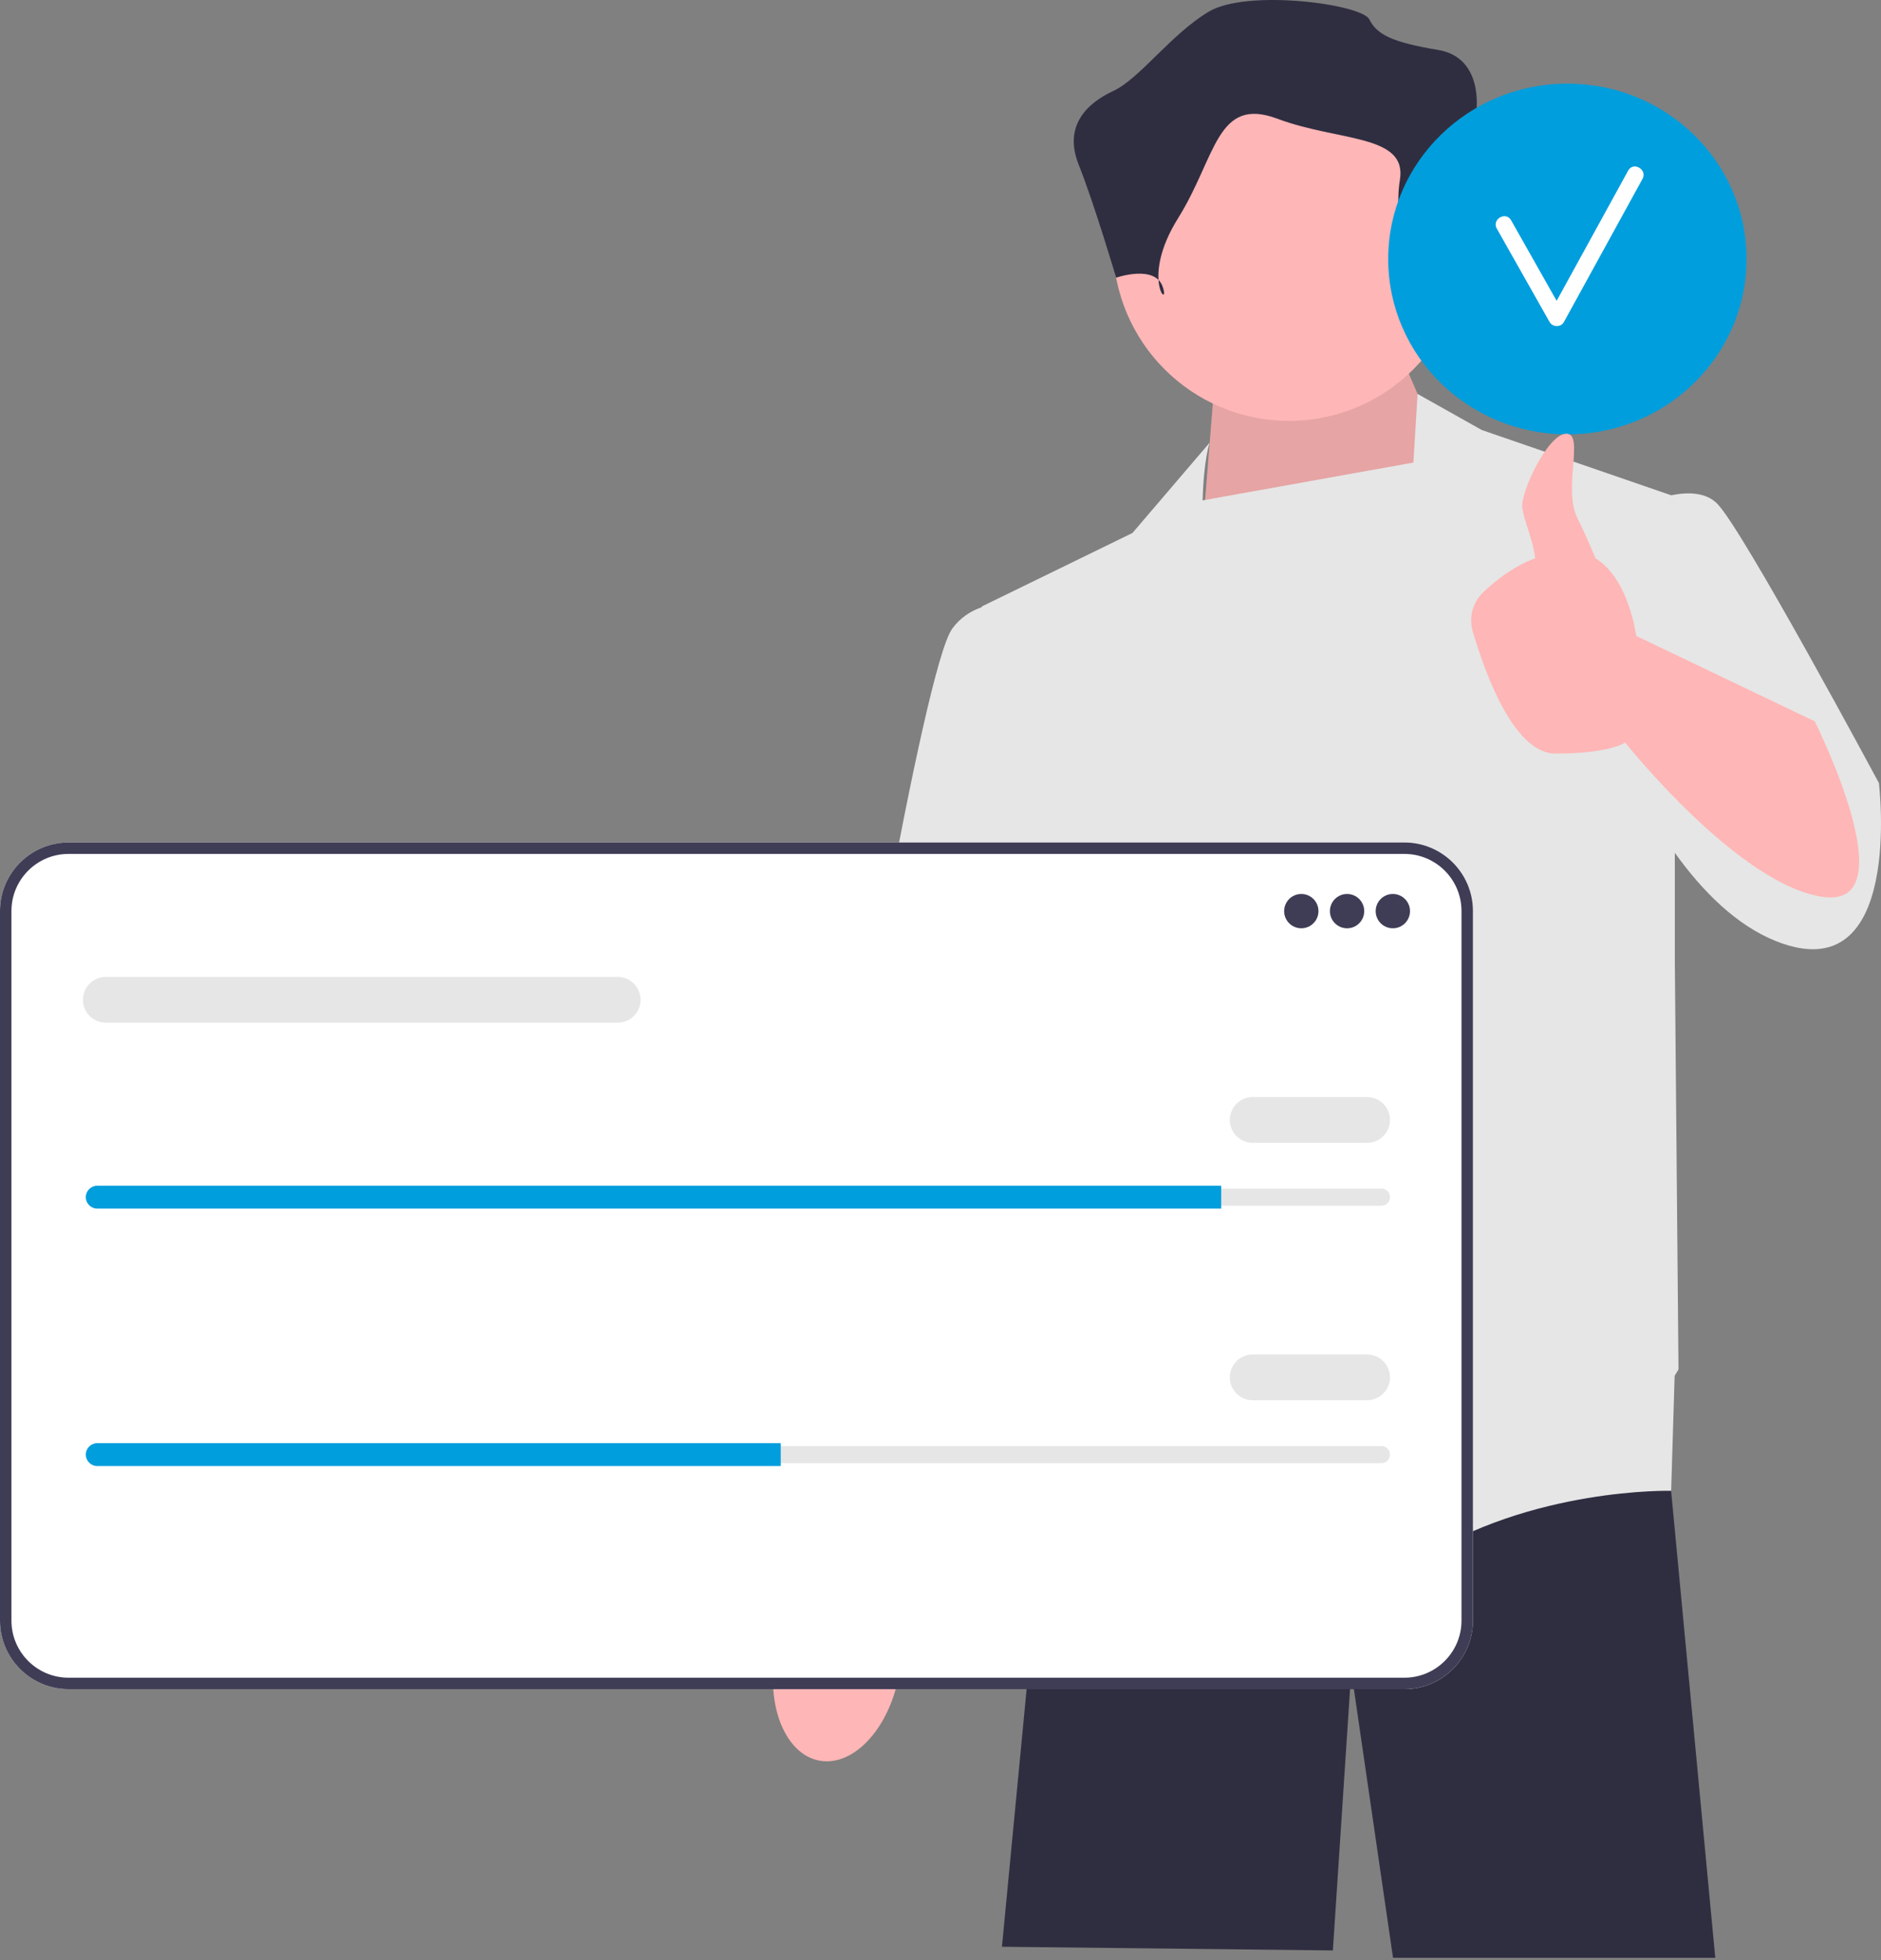 <svg width="238" height="248" viewBox="0 0 238 248" fill="none" xmlns="http://www.w3.org/2000/svg">
<rect x="0" y="0" width="238" height="248" fill="#808080" stroke="none"/>
<path d="M211.448 188.52L211.444 188.631L217.031 247.717H176.257L170.972 211.428L168.646 246.786L126.774 246.321L131.222 199.899L135.005 178.382V178.377L135.572 175.139H210.336L210.434 176.312L211.448 188.52Z" fill="#2F2E41"/>
<path d="M103.694 222.772C108.013 223.558 112.516 218.695 113.752 211.909C114.293 208.939 114.118 206.092 113.389 203.765L114.051 199.853L125.163 147.23C125.163 147.23 145.624 106.3 145.623 99.195C145.623 92.089 139.705 88.604 139.705 88.604L131.696 88.679L106.581 150.02L102.058 195.348L101.326 201.567C99.822 203.488 98.655 206.09 98.114 209.06C96.878 215.846 99.376 221.985 103.694 222.772Z" fill="#FFB6B6"/>
<path d="M185.162 63.249L177.718 46.035L153.526 50.222L151.897 70.475L185.162 63.249Z" fill="#FFB6B6"/>
<path opacity="0.1" d="M185.162 63.249L177.718 46.035L153.526 50.222L151.897 70.475L185.162 63.249Z" fill="black"/>
<path d="M237.734 99.072C237.734 99.072 220.52 66.971 217.264 63.714C215.814 62.264 213.535 62.244 211.451 62.666L187.488 54.409L179.366 49.846L178.831 58.528L152.165 63.314C152.313 58.019 153.06 56.005 153.06 56.005L143.29 67.436L124.215 76.741L124.226 76.824C122.826 77.313 121.499 78.149 120.493 79.532C116.771 84.65 106.536 146.992 106.536 146.992L128.402 151.644L131.378 132.97L133.52 149.784L135.148 181.187C135.148 181.187 164.924 206.776 179.346 197.471C193.769 188.166 211.448 188.631 211.448 188.631L211.889 174.075C212.203 173.573 212.378 173.278 212.378 173.278L211.913 121.644V107.904C215.458 112.842 219.735 117.089 224.707 119.078C240.991 125.591 237.734 99.072 237.734 99.072V99.072Z" fill="#E6E6E6"/>
<path d="M163.093 53.251C175.385 53.251 185.35 43.286 185.35 30.994C185.35 18.702 175.385 8.738 163.093 8.738C150.801 8.738 140.837 18.702 140.837 30.994C140.837 43.286 150.801 53.251 163.093 53.251Z" fill="#FFB6B6"/>
<path d="M179.06 37.284C179.06 37.284 180.995 30.51 185.35 30.994C189.704 31.478 190.672 27.607 189.704 25.672C188.737 23.737 186.801 14.06 186.801 14.06C186.801 14.06 187.769 7.286 181.963 6.319C176.157 5.351 174.222 4.383 173.254 2.448C172.286 0.513 157.771 -1.423 152.933 1.48C148.095 4.383 144.224 9.953 140.837 11.523C137.45 13.092 134.547 15.995 136.483 20.834C138.418 25.672 141.225 35.135 141.225 35.135C141.225 35.135 146.159 33.413 147.127 36.316C148.095 39.219 144.224 35.349 149.062 27.607C153.901 19.866 153.901 12.125 161.642 15.028C169.383 17.931 178.092 16.963 177.125 22.769C176.157 28.575 179.06 37.284 179.06 37.284V37.284Z" fill="#2F2E41"/>
<path d="M177.699 213.724H8.669C3.889 213.724 0 209.835 0 205.055V115.267C0 110.487 3.889 106.598 8.669 106.598H177.699C182.479 106.598 186.368 110.487 186.368 115.267V205.055C186.368 209.835 182.479 213.724 177.699 213.724Z" fill="white"/>
<path d="M177.699 213.724H8.669C3.889 213.724 0 209.835 0 205.055V115.267C0 110.487 3.889 106.598 8.669 106.598H177.699C182.479 106.598 186.368 110.487 186.368 115.267V205.055C186.368 209.835 182.479 213.724 177.699 213.724ZM8.669 108.046C4.687 108.046 1.448 111.285 1.448 115.267V205.055C1.448 209.037 4.687 212.277 8.669 212.277H177.699C181.68 212.277 184.92 209.037 184.92 205.055V115.267C184.92 111.285 181.68 108.046 177.699 108.046H8.669Z" fill="#3F3D56"/>
<path d="M164.653 117.456C165.852 117.456 166.824 116.483 166.824 115.284C166.824 114.085 165.852 113.113 164.653 113.113C163.454 113.113 162.481 114.085 162.481 115.284C162.481 116.483 163.454 117.456 164.653 117.456Z" fill="#3F3D56"/>
<path d="M170.443 117.456C171.642 117.456 172.614 116.483 172.614 115.284C172.614 114.085 171.642 113.113 170.443 113.113C169.244 113.113 168.271 114.085 168.271 115.284C168.271 116.483 169.244 117.456 170.443 117.456Z" fill="#3F3D56"/>
<path d="M176.234 117.456C177.433 117.456 178.405 116.483 178.405 115.284C178.405 114.085 177.433 113.113 176.234 113.113C175.035 113.113 174.062 114.085 174.062 115.284C174.062 116.483 175.035 117.456 176.234 117.456Z" fill="#3F3D56"/>
<path d="M12.306 150.39C11.707 150.39 11.22 150.877 11.22 151.475C11.22 151.767 11.332 152.037 11.537 152.237C11.743 152.448 12.014 152.561 12.306 152.561H174.787C175.385 152.561 175.872 152.074 175.872 151.475C175.872 151.184 175.76 150.913 175.555 150.714C175.349 150.503 175.078 150.39 174.787 150.39H12.306Z" fill="#E6E6E6"/>
<path d="M154.519 150.028V152.923H12.305C11.907 152.923 11.545 152.764 11.284 152.496C11.017 152.235 10.857 151.874 10.857 151.475C10.857 150.679 11.509 150.028 12.305 150.028H154.519Z" fill="#009EDD"/>
<path d="M172.977 144.599H158.501C156.904 144.599 155.605 143.301 155.605 141.704C155.605 140.107 156.904 138.808 158.501 138.808H172.977C174.574 138.808 175.873 140.107 175.873 141.704C175.873 143.301 174.574 144.599 172.977 144.599Z" fill="#E6E6E6"/>
<path d="M78.155 129.399H13.39C11.794 129.399 10.495 128.1 10.495 126.503C10.495 124.907 11.794 123.608 13.39 123.608H78.155C79.752 123.608 81.051 124.907 81.051 126.503C81.051 128.1 79.752 129.399 78.155 129.399Z" fill="#E6E6E6"/>
<path d="M12.306 182.962C11.707 182.962 11.22 183.449 11.22 184.048C11.22 184.339 11.332 184.609 11.537 184.809C11.743 185.02 12.014 185.133 12.306 185.133H174.787C175.385 185.133 175.872 184.646 175.872 184.048C175.872 183.756 175.76 183.486 175.555 183.286C175.349 183.075 175.078 182.962 174.787 182.962H12.306Z" fill="#E6E6E6"/>
<path d="M98.785 182.6V185.495H12.305C11.907 185.495 11.545 185.336 11.284 185.068C11.017 184.808 10.857 184.446 10.857 184.048C10.857 183.251 11.509 182.6 12.305 182.6H98.785Z" fill="#009EDD"/>
<path d="M172.977 177.171H158.501C156.904 177.171 155.605 175.873 155.605 174.276C155.605 172.679 156.904 171.381 158.501 171.381H172.977C174.574 171.381 175.873 172.679 175.873 174.276C175.873 175.873 174.574 177.171 172.977 177.171Z" fill="#E6E6E6"/>
<path d="M198.32 54.964C210.84 54.964 220.989 45.028 220.989 32.772C220.989 20.516 210.84 10.58 198.32 10.58C185.8 10.58 175.65 20.516 175.65 32.772C175.65 45.028 185.8 54.964 198.32 54.964Z" fill="#009EDD"/>
<path d="M206.014 21.578C202.996 27.073 199.978 32.569 196.96 38.065C195.036 34.666 193.123 31.261 191.195 27.866C190.529 26.693 188.718 27.748 189.386 28.923C191.621 32.86 193.833 36.81 196.068 40.746C196.45 41.419 197.5 41.435 197.878 40.746C201.193 34.709 204.508 28.673 207.824 22.636C208.473 21.453 206.664 20.394 206.014 21.578Z" fill="white"/>
<path d="M229.614 91.267L207.028 80.463C207.028 80.463 206.121 73.231 201.885 70.652C201.165 68.934 200.337 67.046 199.584 65.551C197.723 61.853 200.514 54.874 198.188 54.874C195.862 54.874 192.423 62.214 192.605 64.179C192.745 65.688 193.992 68.322 194.25 70.628C191.413 71.698 189.125 73.531 187.62 74.991C186.318 76.255 185.834 78.14 186.343 79.881C187.818 84.928 191.503 95.35 196.793 95.35C203.771 95.35 205.632 93.955 205.632 93.955C205.632 93.955 220.055 112.099 230.755 113.495C241.456 114.89 229.614 91.267 229.614 91.267V91.267Z" fill="#FFB6B6"/>
</svg>
